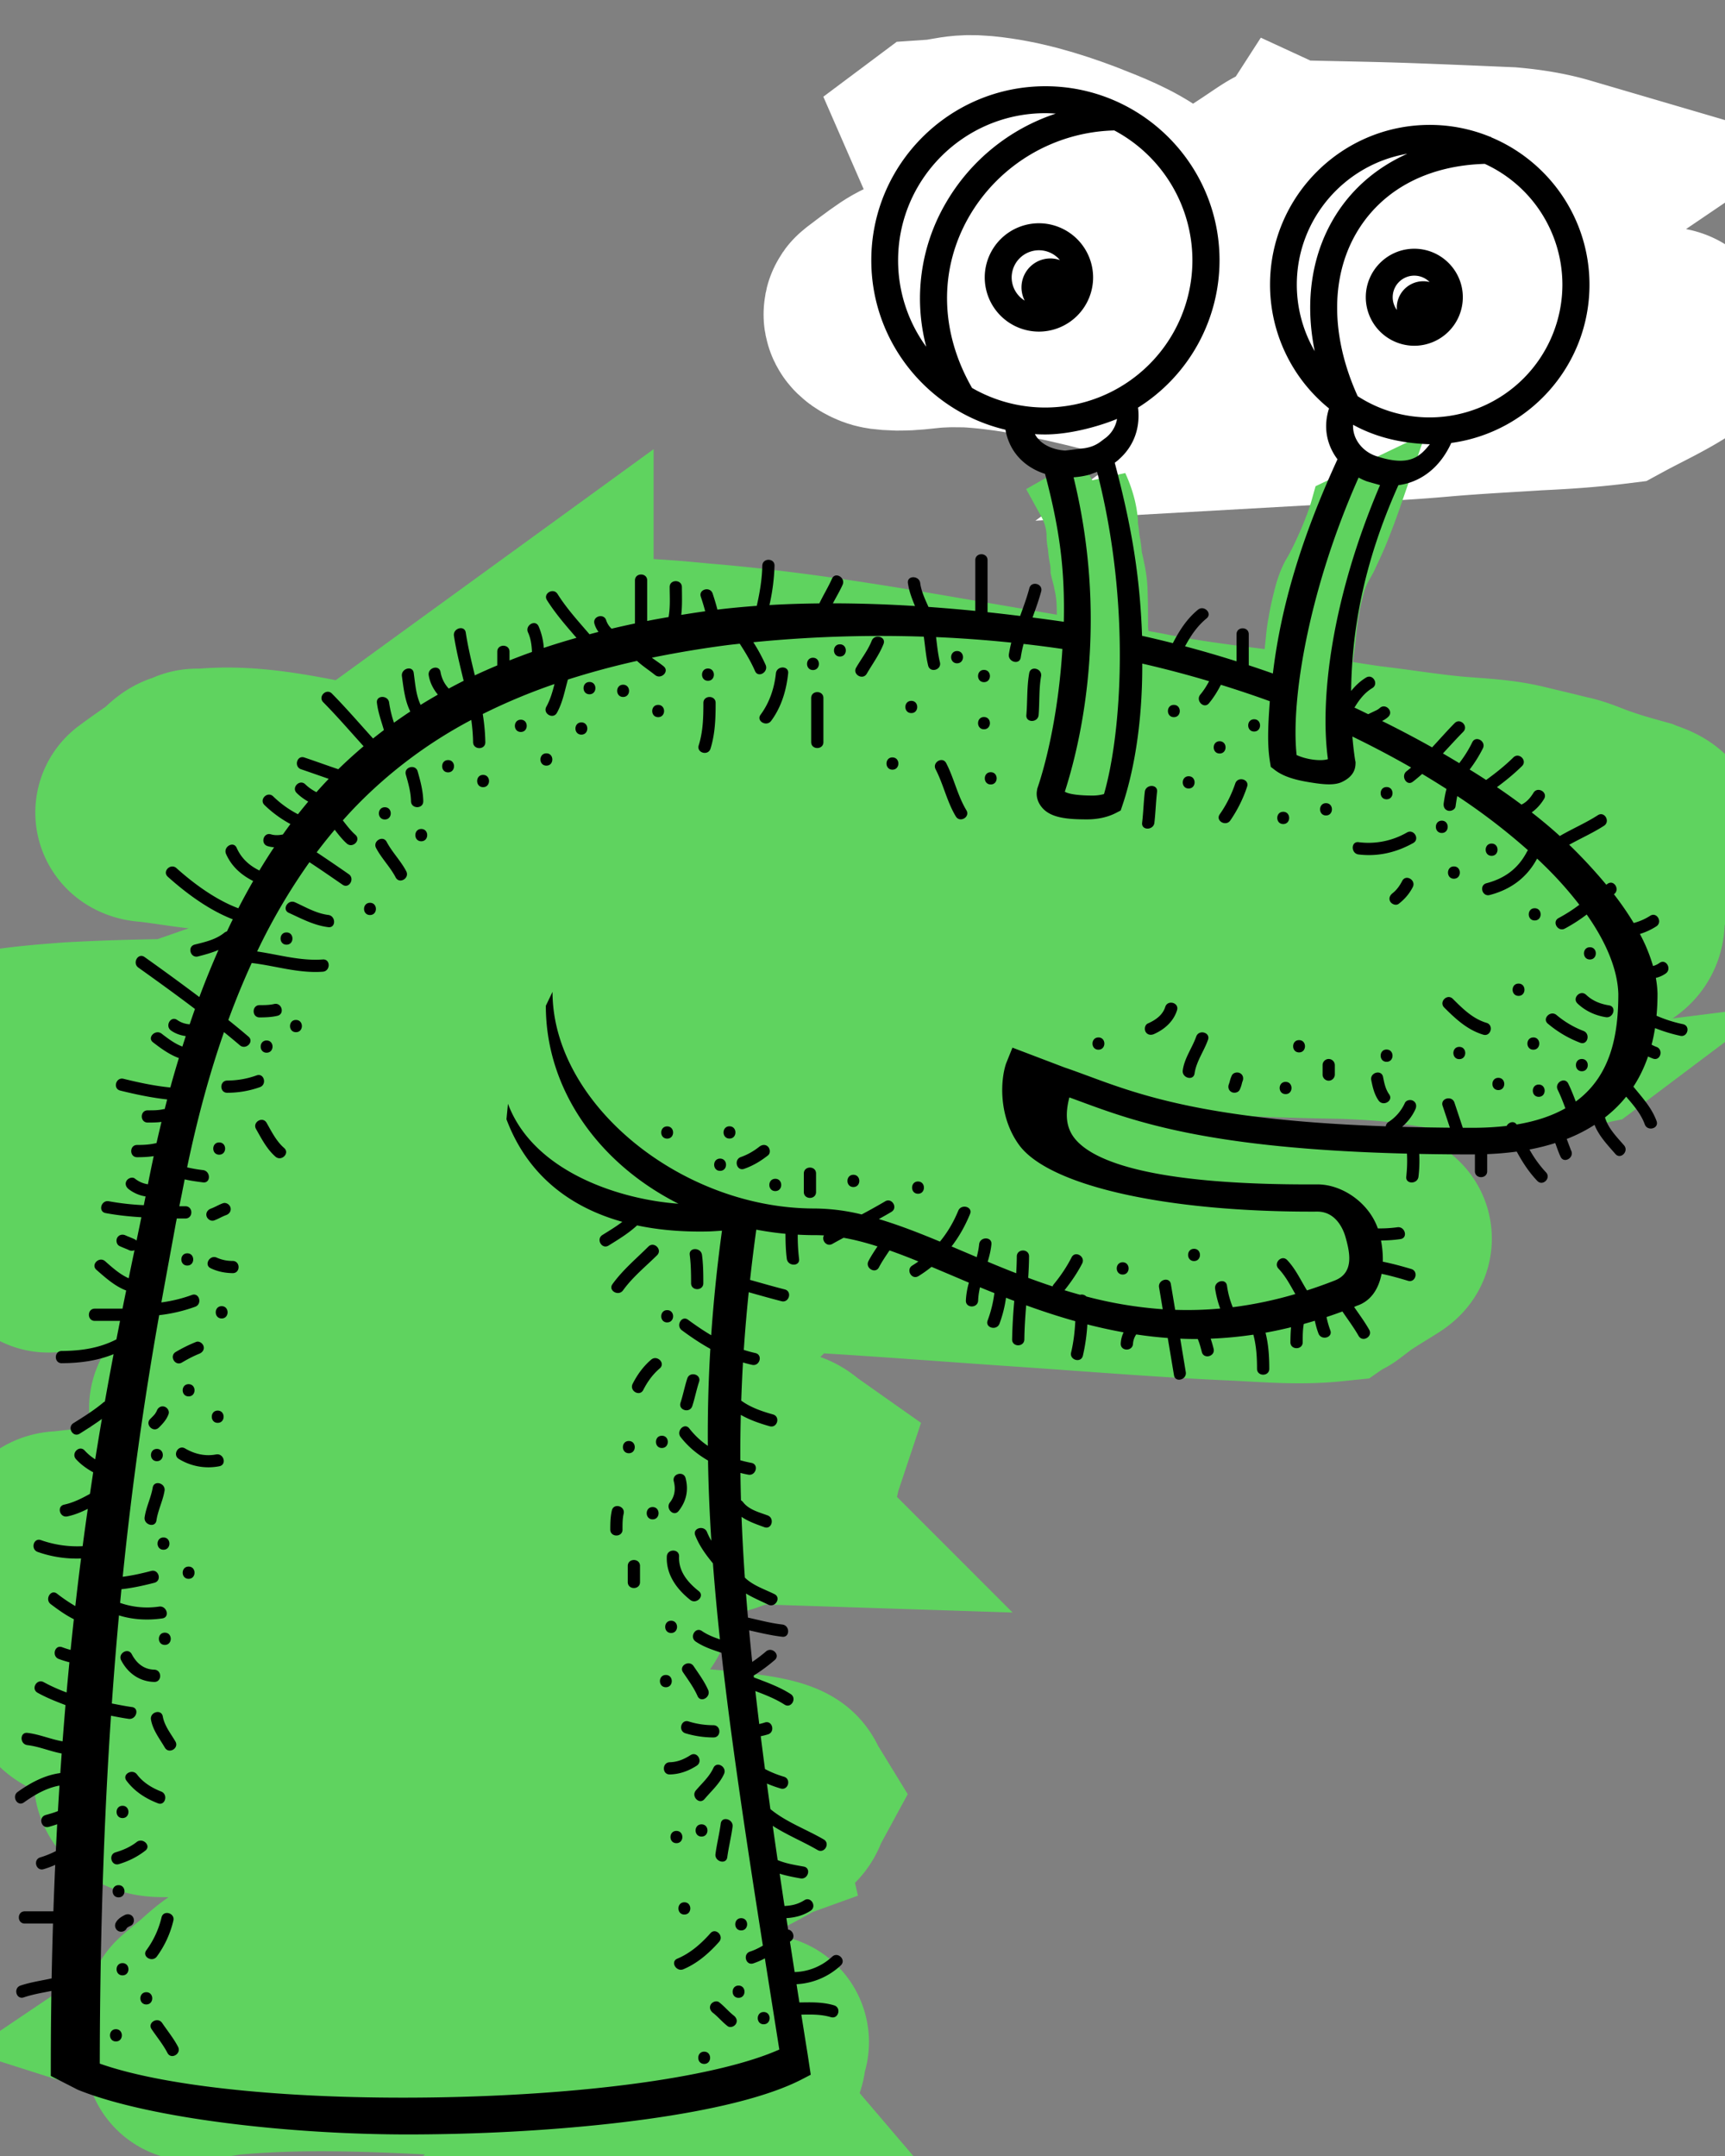 <svg xmlns="http://www.w3.org/2000/svg" xml:space="preserve" width="80" height="100"><rect width="100%" height="100%" fill="#808080" stroke="none"/><path style="opacity:1;fill:none;fill-opacity:1;stroke:#5fd35f;stroke-width:10;stroke-linecap:square;stroke-linejoin:miter;stroke-miterlimit:4;stroke-dasharray:none;stroke-dashoffset:0;stroke-opacity:1;paint-order:normal" d="M25.312 30.65c1.852.17 3.715.193 5.57.329.583.042 1.165.104 1.748.155 3.773.318 7.51.923 11.238 1.569 3.06.518 6.117 1.049 9.17 1.607 2.078.425 4.187.65 6.289.921 1.35.198 2.695.437 4.046.63 1.314.15 2.618.37 3.936.494 1.018.094 2.05.117 3.05.345.695.17 1.393.33 2.086.507.514.094.981.33 1.473.496.662.239 1.339.426 2.016.614.456.184.848.22.77.804-1.721 1.84-3.906 1.825-6.145 1.99-4.111.246-8.231.082-12.342-.088A255.686 255.686 0 0 1 43.2 39.945c-3.606-.383-7.18-.995-10.77-1.487-2.054-.335-4.13-.455-6.203-.596a52.358 52.358 0 0 0-5.349-.127c-1.648.078-3.287.263-4.932.385-1.133.08-2.268.114-3.403.135-.758.05-1.51-.043-2.264-.095-1.016-.031-2.017-.222-3.023-.35-.167-.066-.361-.012-.53-.067-.034-.01-.11-.046-.082-.067a38.259 38.259 0 0 1 2.406-1.64c.072-.045.17-.012.254-.018l.373-.023c1.936-.149 3.846.245 5.733.618 2.608.538 5.203 1.129 7.842 1.496 2.03.282 2.752.32 4.806.504 4.696.339 9.406.372 14.11.508 3.554.076 7.092.426 10.61.914 2.73.39 5.424.98 8.145 1.418 2.11.368 4.248.52 6.381.676 1.438.172 2.876.243 4.323.214.708-.025 1.416-.058 2.124-.074.352-.021.7.058 1.04.147.098.085.201.173.194.323-.01.22-.139.32-.327.423-.935.516-1.888 1-2.832 1.499-.258.047-.513.106-.772.143-1.478.206-2.983.246-4.47.321-.629.032-4.091.199-4.602.223-5.725.235-11.451.426-17.174.712-4.544.222-9.09.416-13.637.594-3.017.151-6.037.237-9.055.372-2.203.079-4.404.206-6.59.503-1.482.229-2.96.513-4.403.925-.802.229-1.572.496-2.363.76-2.16.76-4.314 1.534-6.5 2.212-1.989.592-4.007 1.057-6.038 1.474-1.152.23-2.308.443-3.449.723-.067.015-.411.106-.512.089-.251-.045-.298-.353-.243-.553.022-.077.071-.144.107-.216.362-.554.869-.956 1.416-1.311 1.1-.661 2.184-1.426 3.416-1.836.44-.147.898-.25 1.345-.37 1.626-.455 3.316-.6 4.993-.724 2.933-.167 5.873-.168 8.81-.183a91.446 91.446 0 0 1 8.966.423c2.574.205 5.137.505 7.693.872 2.197.346 4.4.653 6.592 1.032 1.783.303 3.543.701 5.274 1.222 1.312.402 2.578.933 3.87 1.393 1.217.425 2.437.841 3.687 1.157 1.378.367 2.772.668 4.16.998 1.308.29 2.608.613 3.912.919.976.24 1.955.474 2.952.613.684.084 1.375.098 2.064.1.547-.022 1.087.075 1.631.122 1.875.156 1.864-.4-1.2 1.723-1.398.143-2.821.025-4.223-.046-3.372-.144-6.736-.425-10.103-.653-3.86-.262-7.715-.579-11.579-.759-3.432-.142-6.868-.158-10.302-.17-3.155-.013-6.31.046-9.465-.065-2.649-.142-5.302-.194-7.953-.09-1.805.1-3.604.26-5.412.287-.037.004-.326.018-.404.073-.018.013-.038.075-.02.063 2.087-1.417 1.428-1.667 2.596-1.623.499.037.99-.078 1.48-.15.499-.074.88-.115 1.391-.176 3.207-.232 6.419-.004 9.615.261 3.806.324 7.596.801 11.37 1.39 1.902.384 3.87.55 5.728 1.138.08.066.184.11.238.198.096.156.086.45-.09.564-1.977 1.282-2.107 1.491-3.784 1.806a302.31 302.31 0 0 0-8.603 1.4c-3.837.692-7.697 1.278-11.477 2.246-.281.098-.57.177-.844.293-.16.067-.606.339-.454.255.75-.415 1.488-.855 2.251-1.248.056-.029.126-.013.188-.008.176.017.348.06.524.073.262.021.526.022.788.032 2.435.061 4.838.44 7.239.813 4.294.668 1.986.314 6.293.967 2.442.381 4.894.71 7.328 1.143.607.108 1.753.296 2.396.564.142.06.252.177.378.266-.046.138-.012.343-.14.416-1.01.58-2.067 1.094-3.167 1.48-.455.16-.96.095-1.44.139-.717.065-1.435.129-2.152.19-8.556.722 3.565-.325-6.288.53-6.655.543-13.305 1.126-19.945 1.824-.686.09-1.997.235-2.76.417-.152.036-.56.255-.436.162 2.395-1.776 1.685-1.558 3.696-1.626 4.373-.256 8.749-.455 13.126-.63 2.671-.1 5.343-.184 8.015-.27 1.471-.048 2.935-.116 4.407-.065.116.025.44-.001.348.075a15.262 15.262 0 0 1-2.51 1.73c-.246.132-.557.045-.834.074-.453.048-.906.1-1.358.159-1.932.252-2.144.308-4.2.65-3.722.712-7.405 1.631-11.025 2.748-1.532.473-2.646.872-4.134 1.388 1.456-.999-2.787 1.337-2.11.965.693-.38 1.412-.715 2.082-1.134.067-.042.017-.184.088-.22.17-.085.374-.068.56-.106.32-.064.637-.133.955-.199 4.196-.905 8.46-1.43 12.722-1.91 2.008-.21 4.017-.41 6.032-.543.254-.017 1.639-.109 2.044-.092.14.006.276.048.413.072.032.108.187.257.097.324-.859.631-1.8 1.146-2.75 1.628-.24.121-.526.113-.789.167-.385.08-.772.15-1.156.232-1.56.333-1.775.403-3.416.812-4.123 1.104-8.115 2.635-12.04 4.301-.356.17-1.39.736-1.069.507.5-.355 1.054-.633 1.61-.892.091-.042-.204.132-.19.232.01.073.14-.059.213-.06.24-.005.478.034.717.042.388.013.776.014 1.163.021.662.017 1.324.038 1.986.05 3.026.056 6.05.09 9.075.22 2.543.107 3.67.19 6.164.346 2.012.19 4.04.257 6.044.526.302.04 1.32.169 1.679.417.107.074.135.223.203.334-.082.151-.101.361-.246.453-.984.623-2.022 1.16-3.078 1.653-.392.183-.831.245-1.248.364-.587.169-1.175.33-1.762.499-2.61.746-2.04.586-4.816 1.428-4.985 1.595-9.9 3.401-14.794 5.26 1.578-.972-1.808.836-1.428.504a25.058 25.058 0 0 1 2.282-1.762c.137-.094.32-.092.48-.14 1.39-.415.373-.132 2.081-.578 4.022-.939 8.116-1.518 12.188-2.192 1.517-.291 3.055-.486 4.56-.843.191-.045.726-.282.567-.166-1.956 1.412-1.508 1.272-2.743 1.518-.31.015-.62.016-.93.043-1.018.092-2.07.267-3.072.45-2.244.41-4.461.926-6.678 1.46-1.982.52-3.98.99-5.926 1.637-.367.122-.733.25-1.089.403-.183.078-.694.392-.523.29.76-.455 1.526-.899 2.29-1.348.098-.06.183-.152.295-.179.282-.068.577-.06.865-.1.445-.061.89-.132 1.334-.202 1.888-.3 3.77-.636 5.658-.937 1.709-.263 3.415-.549 5.127-.788.26-.037 1.521-.207 1.9-.208.131 0 .259.041.389.062.018.125.157.304.053.376-.909.635-1.905 1.143-2.908 1.616-.33.156-.71.178-1.065.26-.508.118-1.016.23-1.525.34-1.66.36-2.356.495-4.06.841-3.119.583-6.21 1.345-9.353 1.8-.073.009-.273.072-.217.027a30.623 30.623 0 0 1 2.334-1.717c.095-.062.226-.02.34-.03.165-.016.33-.034.495-.049.61-.055.607-.05 1.24-.09 2.799-.13 5.598.026 8.391.198 3.607.265 7.212.584 10.808.976.692.082 1.384.16 2.072.274.164.028.342.04.48.14.515 1.153-1.638 1.654-2.723 1.759L34.593 95v0c.995-.223 1.413-.923-2.027 1.268-.03.02.065.036.092.061.032.03.056.068.085.102-.743-.23-1.525-.323-2.288-.457a145.114 145.114 0 0 0-10.675-1.05c-2.863-.14-5.731-.23-8.593-.012-.59.048-1.187.084-1.768.199-.118.023-.439.17-.349.09 1.897-1.675 1.225-1.671 2.243-1.629.976-.078 1.94-.236 2.904-.406 2.065-.364 4.119-.792 6.172-1.214 1.736-.37 2.46-.513 4.152-.92a52.027 52.027 0 0 0 1.593-.403c.38-.104 1.365-.66 1.13-.344-1.062 1.434-2.493.937-1.502 1.236-.659-.133-1.41.008-2.064.085-1.68.197-3.352.46-5.023.718-1.926.317-3.843.67-5.763 1.016-.048.009-2.08.39-2.38.378-.208-.009-.397-.127-.595-.19.774-.522 1.534-1.065 2.322-1.565.261-.165 1.406-.502 1.462-.519 1.922-.574 3.874-1.038 5.815-1.537 2.347-.567 2.321-.576 4.66-1.08 1.768-.38 3.548-.766 5.349-.967.336-.038.675-.05 1.013-.075.219.04.809-.045.657.117-.628.67-1.468 1.106-2.25 1.584-.142.086-.325.06-.488.089-.348.06-.697.118-1.046.174-1.116.182-2.234.353-3.35.538-4.12.66-8.264 1.256-12.305 2.315-.944.276-1.327.367-2.192.688-.177.066-.659.346-.521.218 1.877-1.749 1.55-1.466 3.263-2.005 4.864-1.746 9.723-3.513 14.635-5.12 4.13-1.295 1.173-.376 4.956-1.532.615-.188 1.232-.372 1.845-.568.44-.14 1.468-.879 1.314-.443-.204.578-2.397 1.335-1.144.883-.015-.066.007-.155-.045-.196-.335-.263-1.186-.406-1.491-.46-1.92-.345-3.873-.463-5.807-.68-2.6-.196-3.42-.28-6.093-.387-3.799-.152-7.6-.127-11.4-.016-.414.005-.828.025-1.242.013-.281-.008-.574.017-.84-.073-.387-.13-.664-.436-.223-.725 2.037-1.334 2.264-1.392 3.904-2.123 3.927-1.595 7.903-3.09 11.992-4.22.647-.17 1.292-.344 1.94-.508.935-.237 1.88-.431 2.814-.674.276-.072 1.026-.44.82-.244-1.464 1.392-2.66 1.089-1.72 1.294-.715-.166-1.491-.097-2.216-.07-1.962.074-3.919.245-5.872.44-4.35.49-8.697 1.074-12.955 2.117-.064.014-1.45.366-1.708.308-.154-.035-.479-.207-.359-.31 1.305-1.134 2.894-1.785 4.481-2.37 4.956-1.624 9.98-3.044 15.102-4.046.806-.148 1.611-.303 2.419-.444 1.127-.197 2.263-.347 3.39-.546.298-.053 1.075-.425.889-.186-1.407 1.808-1.228 1.808-2.142 1.42-.275-.028-.55-.071-.827-.085-.837-.04-2.582-.016-3.324-.007-2.643.034-5.286.102-7.927.21-4.486.207-8.97.463-13.444.867-.319.023-.637.056-.956.068-.196.008-.722.136-.589-.008.61-.657 1.386-1.14 2.124-1.65.1-.069.24-.047.36-.062.817-.105 1.765-.179 2.561-.25 6.589-.524 13.176-1.063 19.756-1.684 1.385-.144 4.985-.512 6.49-.685a115.62 115.62 0 0 0 2.266-.28c.511-.068 1.502-.745 1.53-.23.067 1.261-2.432 1.101-1.108 1.144-.08-.08-.138-.189-.239-.242-.6-.317-1.606-.52-2.202-.652-2.357-.518-4.745-.882-7.124-1.278-4.606-.7-9.23-1.458-13.902-1.482-.321-.012-1.11.001-1.46-.148-.156-.067-.52-.196-.399-.315 1.18-1.16 2.171-1.644 3.587-2.034 3.752-.848 7.561-1.4 11.338-2.123 2.944-.546 5.892-1.07 8.84-1.592.211-.052.426-.094.634-.158.164-.05.622-.28.48-.184-.649.438-1.345.801-2.008 1.216-.093.059.31-.12.295-.162-.02-.063-.1-.088-.149-.131-1.775-.635-3.669-.859-5.506-1.24a133.843 133.843 0 0 0-11.298-1.416c-3.252-.246-6.528-.44-9.78-.075-.996.145-1.995.377-3.005.355-1.264-.133.148-.482 1.842-1.746.018-.014.412.057.444.02 1.758.05 3.51-.115 5.263-.192 2.649-.1 5.299-.03 7.945.12 3.139.118 6.28.073 9.42.087 3.43.014 6.86.034 10.287.194 3.856.201 7.701.531 11.553.783 3.413.218 6.824.472 10.244.544 1.443.04 2.914.144 4.342-.105-.688.54-1.36 1.1-2.065 1.618-.034.025-.084-.007-.127-.01l-.201-.012c-.288-.018-.576-.035-.864-.06-.54-.05-1.08-.115-1.625-.1-.688-.019-1.377-.05-2.059-.15-.99-.163-1.964-.407-2.937-.651-1.295-.32-2.59-.64-3.89-.933-1.392-.328-2.79-.633-4.173-.996-1.254-.327-2.484-.738-3.704-1.175-1.281-.463-2.539-.993-3.842-1.396a43.477 43.477 0 0 0-5.206-1.229c-2.187-.372-4.381-.695-6.572-1.038-2.54-.37-5.088-.685-7.648-.889-2.967-.28-5.943-.442-8.925-.422-2.955.018-5.913.03-8.862.247-1.708.159-3.423.347-5.072.844-.449.124-.903.24-1.34.404-.907.341-2.522 1.357 1.281-.839-.541.323-1.057.672-1.44 1.184-.04.052-.078.106-.123.155a.493.493 0 0 1-.09.08c-.008.006-.044.004-.033.002.183-.023.365-.051.544-.1 1.112-.244 2.239-.425 3.356-.644a65.741 65.741 0 0 0 6.006-1.483c2.173-.678 4.316-1.446 6.467-2.191 2.23-.735 4.49-1.377 6.827-1.67 2.176-.285 4.367-.393 6.56-.453 2.993-.111 5.986-.192 8.978-.313 4.491-.128 8.983-.272 13.471-.477 5.743-.266 11.49-.445 17.23-.755 1.431-.087 3.251-.194 4.696-.295 1.537-.107 3.103-.183 4.619-.481.27-.053.532-.136.799-.204-.621.387-1.249.764-1.864 1.16-.08.053.17-.092.26-.124.06-.021.133.014.188-.017.016-.01-.072-.03-.054-.018a2.997 2.997 0 0 0-.966-.105c-.692.013-1.384.035-2.077.036-1.432 0-2.856-.104-4.279-.274-2.12-.177-4.243-.349-6.338-.733-2.701-.456-5.378-1.045-8.088-1.45-3.485-.49-6.987-.854-10.506-.956-4.69-.16-9.384-.225-14.066-.557-2.063-.182-2.802-.223-4.845-.495-2.677-.357-5.315-.927-7.97-1.414-1.939-.33-3.902-.667-5.874-.427-.127.017-.256.028-.382.051-.086.016-.32.118-.252.064 2.055-1.617 1.366-1.712 2.635-1.5.994.15 1.988.324 2.997.344.754.044 1.509.085 2.265.07a54.552 54.552 0 0 0 3.34-.11c1.64-.116 3.277-.301 4.921-.36a57.537 57.537 0 0 1 5.362.146c2.052.14 4.1.324 6.129.674 3.536.552 7.06 1.182 10.619 1.582 4.975.537 9.966.906 14.967 1.095 4.18.146 8.374.267 12.548-.1.935-.096 1.874-.182 2.798-.36.173-.033.657-.224.515-.12-1.517 1.123-2.813 1.42-1.775 1.163.391-.159-.405-.331-.5-.393-.677-.202-1.356-.398-2.026-.626-.484-.17-.96-.36-1.461-.478-.685-.186-1.376-.344-2.066-.507-.983-.204-1.99-.256-2.987-.35-1.319-.133-2.626-.35-3.943-.504-1.342-.197-2.678-.433-4.017-.648-2.077-.294-4.16-.56-6.214-.99a593.26 593.26 0 0 0-9.087-1.662c-3.724-.66-7.461-1.26-11.236-1.542a102.454 102.454 0 0 0-7.555-.288l2.236-1.625z"/><path style="opacity:1;fill:none;fill-opacity:1;stroke:#fff;stroke-width:10;stroke-linecap:square;stroke-linejoin:miter;stroke-miterlimit:4;stroke-dasharray:none;stroke-dashoffset:0;stroke-opacity:1;paint-order:normal" d="M70.062 10.1c-.748-.248-1.52-.35-2.302-.42-1.583-.083-3.165-.169-4.75-.223a109.902 109.902 0 0 0-4.13-.043c-.22.025-.444-.013-.664.009-.061.006-.233.072-.18.041l2.325-1.277c-.061-.06-.069-.033-.04-.078.652.301 1.354.46 2.023.725 1.552.735 2.95 1.755 4.386 2.69.642.438 1.335.798 1.987 1.221.188.122.515.332.644.546.05.083.056.185.084.278-.033.1-.012.242-.1.3-.87.577-1.78 1.093-2.71 1.563-.133.067-1.267.172-1.326.177-.616.051-1.178.07-1.795.097-1.348.09-2.702.118-4.047.255-.022.027-.096.102-.066.082.793-.527 1.549-1.112 2.363-1.608.068-.042.16.016.24.023.12.01.242.022.364.03.394.028.655.035 1.06.05 2.101.035 4.2.124 6.297.266 2.12.152 4.246.272 6.354.555.185.027.802.118 1.023.159.088.016.186.011.263.057.093.057.24.354.09.449-.848.542-1.769.962-2.654 1.443-1.171.145-2.349.226-3.528.279-1.493.096-2.987.17-4.477.301-.745.066-1.49.121-2.235.163l2.215-1.626v0c.727-.029 1.453-.07 2.178-.132 1.485-.115 2.974-.166 4.46-.279 1.191-.07 2.395-.138 3.564-.388-.7.425-1.435.798-2.102 1.275-.058.042.131.06.199.086.006.002.025-.002.019-.004-.387-.13-.798-.162-1.194-.247-2.07-.32-4.16-.473-6.248-.605a98.649 98.649 0 0 0-6.403-.178c-.497-.01-1.001-.008-1.496-.065-.098-.011-.366.02-.294-.048 1.857-1.752 1.248-1.823 2.226-1.671 1.316-.025 2.63-.104 3.943-.175.854-.048 1.724-.074 2.564-.251.196-.041.738-.286.579-.164-.843.65-2.75 1.642-1.768 1.128.003-.052.031-.11.01-.157-.087-.186-.42-.42-.551-.513-.626-.448-1.304-.82-1.936-1.258-1.43-.932-2.834-1.943-4.418-2.598-.724-.248-1.51-.377-2.167-.78-.047-.063-.107-.118-.142-.188-.027-.055-.09-.147-.04-.18 2.236-1.421 1.767-1.414 3.32-1.374 1.355.03 2.71.053 4.065.1 1.605.057 3.21.126 4.814.195.815.073 1.618.195 2.405.426l-2.3 1.561z"/><path style="opacity:1;fill:none;fill-opacity:1;stroke:#fff;stroke-width:10;stroke-linecap:square;stroke-linejoin:miter;stroke-miterlimit:4;stroke-dasharray:none;stroke-dashoffset:0;stroke-opacity:1;paint-order:normal" d="M43.403 6.825c.434-.03.855-.151 1.29-.184.388-.03.524-.006.926.02 1.486.151 2.923.579 4.316 1.103 1.069.42 2.15.824 3.076 1.516.253.225.45.477.5.816.058.555-.343.845-.766 1.115-.924.51-1.831 1.053-2.772 1.534-.181.092-.388.125-.585.18-.757.21-.773.192-1.586.342l-1.973.367c-1.603.33-3.237.517-4.816.955-.089.047-.354.19-.267.14l2.268-1.287c-.007-.035-.05-.083-.022-.104.007-.005.818.032.857.032.135-.005.27-.004.405-.014.889-.069-.083-.032.872-.1.626-.044 1.253-.017 1.879.009 1.8.162 3.576.503 5.335.904 1.485.326 2.933.778 4.382 1.234.626.189 1.266.327 1.902.481.409.1.673.112 1.02.34l-2.326 1.497v0c-.277-.164-.603-.226-.911-.309-.629-.17-1.264-.315-1.885-.511-1.44-.453-2.882-.894-4.355-1.227-1.749-.41-3.52-.758-5.317-.852-.676-.005-.747-.016-1.385.017-.473.025-.94.102-1.413.125-.138.007-.277.005-.416.007-.222-.01-.526-.01-.745-.071-.19-.053-.602-.27-.445-.39 1.635-1.243 1.635-1.22 2.724-1.57 1.567-.352 3.163-.55 4.735-.875.955-.182 1.924-.34 2.868-.575.247-.062.492-.134.734-.213.2-.066.763-.34.59-.22-.604.422-1.267.755-1.9 1.133.338-.178.84-.351.839-.807.004-.269-.157-.46-.348-.64-.868-.701-1.922-1.089-2.949-1.5-1.39-.51-2.83-.918-4.318-.998-.759-.004-1.496.108-2.242.244l2.224-1.664z"/><path style="opacity:1;fill:none;fill-opacity:1;stroke:#5fd35f;stroke-width:3;stroke-linecap:square;stroke-linejoin:miter;stroke-miterlimit:4;stroke-dasharray:none;stroke-dashoffset:0;stroke-opacity:1;paint-order:normal" d="M54.429 48.955c.672-.076 1.338-.18 2.014-.228a36.329 36.329 0 0 1 3.785-.014c1.418.07 2.837.102 4.257.115.954.045 1.909.077 2.855.216.557.056 1.106.157 1.659.238.559.044 1.108.152 1.665.219.488.04.98.089 1.468.032.564-.04 1.112-.186 1.671-.261.499-.053.995-.07 1.49-.151.416-.026.809-.122 1.21-.226.21-.04.104-.023.317-.05l-2.22 1.67v0c-.202.041-.101.019-.302.068-.4.1-.809.132-1.215.194-.493.065-.991.07-1.483.146-.56.093-1.118.214-1.686.247a9.307 9.307 0 0 1-1.502-.078c-.555-.08-1.108-.167-1.665-.225-.55-.087-1.1-.165-1.65-.243-.92-.14-1.85-.184-2.778-.227-1.42-.026-2.84-.059-4.258-.123-1.267-.044-2.536-.042-3.8.068-.689.07-1.372.178-2.055.285l2.223-1.672zM50.824 22.57c.147.318.263.648.347.987.051.215.088.433.103.654-.005.17.028.336.05.503.014.187.037.369.077.55.03.164.049.33.056.496.032.204.092.402.127.606.064.29.11.583.13.88.014.31.02.62.025.931l.003.588c.004.157-.005.314.005.47.036.267.063.531.048.8-.017.206-.034.412-.045.619-.006.139-.004.278-.016.416-.04.198-.063.398-.076.6a20.59 20.59 0 0 0-.015.588c-.001.27-.002.54 0 .81.003.23.001.461.001.692 0 .262.006.523-.023.784l-.038.3-1.243.613v0c.013-.1.03-.201.044-.302a4.56 4.56 0 0 0 .03-.768v-.693c.003-.27.001-.54 0-.81-.002-.198-.007-.396.007-.594.012-.203.026-.407.067-.607.029-.133.007-.27.021-.405.012-.21.034-.418.055-.626.02-.261.005-.518-.043-.776-.022-.159-.02-.32-.016-.48l.005-.592c.002-.309.004-.618-.014-.927a5.233 5.233 0 0 0-.128-.866c-.035-.21-.1-.408-.147-.615a3.105 3.105 0 0 0-.043-.475 3.204 3.204 0 0 1-.078-.562c-.022-.17-.068-.339-.062-.512a3.411 3.411 0 0 0-.421-1.589l1.207-.687zM63.523 23.012a33.564 33.564 0 0 1-.597 1.593c-.151.375-.324.741-.496 1.107-.065.164-.162.311-.245.467a4.085 4.085 0 0 0-.366.866c-.117.42-.216.846-.286 1.277-.08.382-.106.771-.15 1.158-.035.385-.097.767-.143 1.15-.054.324-.089.649-.145.971a5.124 5.124 0 0 0-.08.733c-.02.199.015.393.052.588.056.239.095.481.16.718.071.266.12.537.178.806.038.116.028.249.071.363l-1.218.681v0c-.052-.123-.034-.264-.07-.393-.051-.267-.103-.534-.172-.797-.07-.239-.11-.483-.165-.725a1.899 1.899 0 0 1-.071-.619c.01-.252.033-.504.078-.753.063-.32.098-.643.154-.965.045-.384.119-.765.148-1.152.045-.388.067-.78.148-1.163.066-.437.173-.866.281-1.294.08-.306.183-.6.328-.882.088-.156.183-.306.26-.468.193-.36.358-.737.526-1.109.212-.511.421-1.025.57-1.559l1.25-.599z"/><path d="M31.493 72.194c.018-.366-.552-.365-.568 0-.039.834.457 1.512 1.083 2.011.282.226.687-.172.402-.402-.512-.407-.948-.918-.917-1.609zM28.87 70.945c0-.247-.003-.495.053-.737.082-.356-.465-.507-.547-.15-.068.292-.073.59-.073.887 0 .367.568.367.568 0zM29.114 72.632v.75c0 .366.568.366.568 0v-.75c0-.367-.568-.367-.568 0zM31.677 77.565c.241.357.497.704.674 1.103.148.334.637.044.49-.287-.177-.399-.432-.744-.675-1.104-.201-.301-.694-.019-.49.288zM31.785 80.393a4.5 4.5 0 0 0 1.301.194c.368.004.367-.564 0-.568a3.86 3.86 0 0 1-1.15-.174c-.35-.112-.498.436-.15.548zM33.086 81.998c-.187.411-.526.708-.814 1.046-.234.278.164.682.402.4.317-.374.696-.707.903-1.16.152-.33-.338-.619-.49-.286zM32.023 81.407c-.295.19-.604.321-.96.329-.365.008-.366.575 0 .567.453-.009.868-.162 1.247-.405.308-.2.023-.691-.287-.49zM33.426 84.58c-.063.474-.181.937-.244 1.41-.05.357.499.512.547.15.064-.473.182-.936.245-1.41.048-.357-.499-.511-.548-.15zM7.153 77.443c-.487-.013-.824-.3-1.042-.718-.17-.325-.66-.036-.49.287.312.598.85.982 1.532 1 .367.009.366-.56 0-.569zM7.323 83.642c.342.131.488-.418.15-.548-.426-.165-.84-.419-1.118-.789-.216-.29-.71-.008-.49.286.375.501.88.825 1.458 1.05zM8.134 80.772c-.218-.372-.507-.724-.584-1.16-.065-.359-.612-.206-.548.152.086.485.4.88.642 1.293.184.318.675.032.49-.285zM30.267 69.901c-.366 0-.366.57 0 .57.367 0 .366-.57 0-.57zM31.124 75.742c.367 0 .367-.568 0-.568-.365.001-.365.568 0 .568zM30.88 77.689c-.366 0-.366.568 0 .568s.366-.568 0-.568zM32.535 84.617c-.367 0-.367.567 0 .567.366 0 .366-.567 0-.567zM34.374 89.537c.367 0 .367-.568 0-.568-.366 0-.366.568 0 .568zM31.739 88.8c.366 0 .366-.567 0-.567-.367 0-.367.568 0 .568zM31.37 84.922c-.367 0-.367.568 0 .568s.367-.568 0-.568zM34.252 92.664c.367 0 .367-.568 0-.568-.366 0-.366.568 0 .568zM5.512 86.462c.45-.135.857-.337 1.228-.626.29-.223-.116-.622-.4-.4-.29.227-.628.375-.98.479-.35.103-.2.651.152.547zM5.784 88.824c-.163.082-.32.181-.41.346a.29.29 0 0 0 .102.39c.13.076.316.033.39-.102a.176.176 0 0 1 .015-.028l.002-.002a.16.16 0 0 1 .025-.023c.05-.035.107-.062.162-.09.139-.068.176-.26.102-.39-.082-.139-.25-.17-.388-.101zM5.498 88.004c.366 0 .366-.566 0-.566s-.366.566 0 .566zM6.785 92.403c-.366 0-.366.568 0 .568.367 0 .367-.568 0-.568zM5.682 91.054c-.367 0-.367.568 0 .568.366-.001.366-.568 0-.568zM33.349 90.067c.242-.273-.159-.675-.401-.4-.437.49-.926.923-1.537 1.181-.337.142-.047.63.286.488.65-.274 1.188-.746 1.652-1.269zM34.028 93.485c-.242-.188-.433-.428-.675-.614-.123-.096-.318-.02-.388.1-.086.148-.02.295.101.39.24.187.433.427.675.613.123.096.318.02.388-.102.086-.146.02-.293-.101-.387zM35.417 93.89c.367 0 .367-.568 0-.568-.366 0-.366.569 0 .569zM32.658 95.161c-.367 0-.367.568 0 .568.366 0 .366-.568 0-.568zM5.376 94.119c-.366 0-.366.568 0 .568.367 0 .365-.568 0-.568zM7.52 93.83c-.203-.3-.694-.019-.49.287.248.366.532.71.737 1.104.168.325.659.037.49-.286-.205-.394-.488-.737-.736-1.105zM7.492 88.931a4.201 4.201 0 0 1-.706 1.527c-.216.298.276.58.49.287.364-.5.622-1.06.764-1.662.083-.357-.464-.507-.548-.152zM5.682 84.326c.366 0 .366-.57 0-.57-.367.002-.367.57 0 .57zM7.582 71.312c-.367 0-.367.568 0 .568.366 0 .366-.568 0-.568zM7.644 76.295c.366 0 .366-.568 0-.568-.367 0-.367.568 0 .568zM8.747 72.662c-.366 0-.366.567 0 .567s.366-.567 0-.567z"/><path d="M78.057 47.505a6.256 6.256 0 0 1-1.233-.393c.03-.326.046-.664.046-1.015v-.016a4.82 4.82 0 0 0-.077-.724c.16-.038.315-.103.458-.204.296-.21.015-.702-.288-.49a.914.914 0 0 1-.3.143 7.738 7.738 0 0 0-.609-1.486c.267-.083.52-.199.76-.353.306-.198.023-.69-.286-.49a2.656 2.656 0 0 1-.762.334c-.263-.439-.57-.885-.917-1.334.293-.207.01-.692-.292-.486-.021.014-.04.03-.063.044a23.704 23.704 0 0 0-1.653-1.79l-.068-.063c.537-.299 1.099-.548 1.616-.881.305-.198.022-.691-.286-.49-.565.364-1.185.627-1.764.965-.405-.37-.843-.735-1.304-1.095.23-.162.417-.372.572-.622.193-.314-.3-.6-.49-.287-.134.22-.316.437-.557.546a29.468 29.468 0 0 0-1.136-.808c.406-.3.798-.62 1.161-.977.261-.258-.14-.658-.4-.402-.394.387-.82.727-1.263 1.046a34.67 34.67 0 0 0-.765-.485c.237-.309.438-.633.614-.98.163-.326-.324-.615-.49-.288a5.42 5.42 0 0 1-.57.924.315.315 0 0 0-.031.05c-.253-.151-.505-.302-.762-.451.31-.334.62-.677.943-1.006.258-.26-.143-.662-.4-.4-.358.363-.695.748-1.044 1.124a50.825 50.825 0 0 0-2.32-1.223c.103-.053.202-.115.288-.196.265-.253-.136-.653-.4-.402a.778.778 0 0 1-.192.119c-.104.05-.208.098-.313.15-.01.002-.016.01-.024.015-.212-.103-.425-.209-.64-.308.215-.356.464-.687.826-.904.314-.187.028-.677-.286-.49-.274.165-.499.38-.695.623.032-2.744.545-5.874 2.192-9.546.257-.034.509-.1.75-.204.52-.219 1.22-.7 1.702-1.754 3.615-.49 6.41-3.593 6.41-7.339 0-3.078-1.889-5.725-4.567-6.84v-.02h-.038a7.367 7.367 0 0 0-2.803-.553c-4.085 0-7.407 3.323-7.407 7.408a7.394 7.394 0 0 0 2.736 5.744c-.292.902-.08 1.73.392 2.358-1.668 3.627-2.622 6.817-2.996 9.936-.368-.131-.742-.258-1.118-.382v-1.44c0-.366-.567-.366-.567 0v1.257a52.99 52.99 0 0 0-2.388-.696c.261-.487.555-.93.999-1.296.283-.234-.121-.632-.4-.402-.525.43-.86.968-1.165 1.551-.477-.12-.953-.235-1.428-.34-.099-2.767-.478-5.06-1.267-8.027.817-.61 1.201-1.513 1.082-2.549l-.02.003a8.076 8.076 0 0 0 3.798-6.844C56.558 7.622 52.935 4 48.482 4c-4.452 0-8.074 3.622-8.074 8.074 0 3.814 2.66 7.017 6.222 7.858.155.876.688 1.557 1.528 1.931.1.044.202.082.307.115.702 2.652.92 4.491.871 6.861-.477-.069-.961-.134-1.45-.198.144-.4.29-.8.401-1.21.095-.355-.453-.505-.549-.151-.115.438-.274.863-.427 1.29a92.574 92.574 0 0 0-1.512-.175v-2.414c0-.366-.568-.366-.568 0v2.354a85.67 85.67 0 0 0-2.172-.185c-.158-.358-.33-.71-.383-1.107-.048-.358-.617-.362-.57 0 .054.386.188.725.328 1.066a62.499 62.499 0 0 0-3.807-.125c.15-.287.318-.565.45-.86.147-.331-.342-.62-.49-.287-.176.395-.403.762-.588 1.15-.776.008-1.55.032-2.314.077a9.52 9.52 0 0 0 .235-1.825c.007-.366-.56-.365-.567 0-.012.635-.119 1.25-.256 1.861-.615.046-1.224.102-1.826.175-.063-.252-.14-.498-.221-.746-.115-.345-.665-.198-.548.15.074.223.144.447.202.673-.374.052-.744.11-1.11.168.05-.425.033-.857.03-1.29-.003-.366-.57-.366-.568 0 .003.465.033.931-.05 1.39-.335.057-.666.117-.991.181v-1.88c0-.366-.568-.366-.568 0v1.997c-.367.076-.728.158-1.084.242a.912.912 0 0 1-.247-.38c-.099-.353-.646-.203-.548.15.04.14.106.264.187.379-.14.035-.277.073-.416.11-.519-.604-1.056-1.191-1.482-1.868-.195-.308-.687-.023-.49.286.397.629.884 1.187 1.369 1.747a34.85 34.85 0 0 0-1.517.466 3.011 3.011 0 0 0-.241-1.002c-.152-.332-.643-.044-.49.287.129.28.17.591.183.904-.355.126-.7.258-1.041.392v-.406c0-.366-.568-.366-.568 0v.638c-.353.149-.701.302-1.041.462-.158-.656-.318-1.312-.42-1.983-.055-.361-.602-.207-.548.15.109.706.283 1.394.45 2.085-.234.118-.463.238-.691.361a1.477 1.477 0 0 1-.381-.766c-.06-.36-.607-.207-.548.15.055.34.211.639.423.897-.27.155-.537.312-.799.475-.211-.446-.246-.94-.32-1.483-.048-.361-.595-.207-.548.15.082.608.144 1.149.389 1.64-.257.168-.508.343-.757.52a5.184 5.184 0 0 1-.223-.925c-.04-.359-.61-.363-.568 0 .05.434.203.847.324 1.267-.169.127-.337.257-.503.39-.633-.698-1.246-1.413-1.908-2.084-.257-.26-.66.14-.402.402.649.656 1.251 1.357 1.871 2.042-.404.342-.795.697-1.174 1.066-.526-.178-1.047-.368-1.573-.545-.348-.117-.496.432-.15.547.428.145.853.296 1.28.444-.193.2-.383.406-.57.618-.19-.1-.36-.212-.514-.363-.26-.257-.662.145-.4.402.16.158.34.288.534.398-.161.193-.32.387-.477.586a4.79 4.79 0 0 1-1.151-.83c-.263-.253-.665.147-.401.403.36.35.765.646 1.203.882-.118.159-.234.32-.35.483-.181.039-.376.048-.554-.006-.352-.106-.502.443-.152.547.096.03.197.046.298.054-.233.348-.46.707-.682 1.077-.459-.227-.83-.548-1.054-1.053-.149-.333-.638-.044-.491.287.261.589.715.98 1.258 1.254-.236.41-.465.83-.689 1.264-1.05-.392-2.082-1.155-2.87-1.863-.272-.244-.674.156-.4.401.835.75 1.905 1.548 3.013 1.973-.092.185-.181.374-.271.563a.298.298 0 0 0-.12.059c-.394.32-.893.431-1.374.551-.355.09-.205.637.15.55.33-.084.65-.172.952-.302a40.07 40.07 0 0 0-.888 2.185 115.518 115.518 0 0 0-2.541-1.856c-.3-.213-.582.279-.287.49.882.63 1.763 1.265 2.625 1.92-.084.233-.165.471-.245.71a1.125 1.125 0 0 1-.579-.2c-.3-.212-.582.28-.285.49.205.145.438.223.682.258l-.157.485c-.35-.131-.67-.372-.961-.598-.286-.221-.691.178-.401.401.38.294.771.575 1.199.73-.136.45-.27.902-.395 1.365-.733-.072-1.457-.227-2.172-.403-.355-.088-.507.46-.15.547.715.176 1.44.33 2.174.41l-.113.446a.294.294 0 0 0-.067.008c-.237.055-.48.052-.722.052-.367 0-.367.567 0 .567.214 0 .427-.002.639-.03-.079.323-.155.649-.23.979-.293.074-.59.09-.9.09-.365 0-.365.568 0 .568.26 0 .517-.011.769-.05-.092.43-.182.866-.268 1.306a1.25 1.25 0 0 1-.603-.264c-.122-.095-.317-.02-.388.102-.087.147-.021.294.102.39.233.178.498.292.78.335l-.082.406a12.285 12.285 0 0 1-1.622-.182c-.357-.067-.51.48-.15.548.549.103 1.104.16 1.66.194l-.225 1.086a.248.248 0 0 0-.073-.058c-.079-.039-.161-.072-.242-.105-.036-.016-.072-.028-.107-.043-.006-.004-.01-.004-.014-.006l-.067-.03c-.138-.068-.306-.04-.389.101-.073.125-.037.321.102.39.079.038.16.07.242.104l.108.043a.07.07 0 0 0 .01.005c.023.01.047.02.069.032a.318.318 0 0 0 .267.01c-.088.417-.178.849-.27 1.3-.41-.18-.756-.494-1.094-.791-.274-.24-.677.162-.402.4.417.366.856.76 1.38.96-.057.273-.114.556-.171.841H4.397c-.365 0-.365.568 0 .568h1.17l-.168.857c-.787.404-1.61.53-2.535.538-.366 0-.367.57 0 .568.857-.006 1.652-.114 2.404-.42a167.89 167.89 0 0 0-.404 2.197.292.292 0 0 0-.077.049c-.43.36-.905.656-1.38.953-.309.194-.024.685.287.49.35-.219.698-.442 1.031-.684-.104.604-.206 1.23-.309 1.873a2.394 2.394 0 0 1-.49-.409c-.246-.272-.646.13-.401.402.23.253.505.446.797.609l-.15.999c-.38.212-.766.407-1.195.5-.358.076-.208.623.15.546.333-.07.643-.2.944-.35-.081.564-.161 1.14-.239 1.732a5.049 5.049 0 0 1-1.933-.282c-.345-.124-.493.426-.15.549a5.418 5.418 0 0 0 2.01.303c-.093.716-.181 1.453-.266 2.208a7.742 7.742 0 0 1-.852-.579c-.293-.22-.576.274-.287.49.345.258.691.51 1.07.697-.051.466-.1.942-.15 1.424a4.293 4.293 0 0 1-.395-.126c-.344-.126-.492.423-.15.548.161.06.325.11.489.152-.044.458-.088.927-.13 1.4a7.987 7.987 0 0 1-1.06-.477c-.32-.178-.606.311-.286.49.414.231.854.405 1.295.573-.046.55-.091 1.112-.135 1.681-.547-.093-1.075-.328-1.63-.392-.364-.04-.36.526 0 .568.547.064 1.053.29 1.588.387-.02.3-.043.604-.063.909-.723.095-1.374.443-1.976.873-.295.21-.013.704.286.49.51-.363 1.048-.675 1.651-.782-.025.391-.048.784-.072 1.182-.185.074-.38.13-.572.184-.351.101-.202.648.152.547.131-.037.26-.077.386-.12-.022.41-.043.825-.063 1.246-.23.115-.467.215-.72.29-.35.103-.201.65.152.548.186-.055.365-.122.54-.2-.032.705-.06 1.423-.085 2.154H1.148c-.366 0-.366.568 0 .568h1.31c-.026.832-.047 1.68-.064 2.544-.482.105-.973.174-1.444.332-.345.117-.197.665.152.548.417-.142.852-.212 1.282-.299a226.984 226.984 0 0 0-.028 3.52v.422l1.258.644C6.961 98.277 13.49 99 18.892 99c.672 0 1.332-.008 1.97-.022 5.771-.124 13.095-.857 16.338-2.54l.4-.208-.14-.922c-.102-.633-.2-1.254-.297-1.864.462-.01.922-.018 1.37.116.351.106.5-.44.152-.547-.528-.16-1.068-.143-1.611-.134-.046-.286-.09-.567-.133-.847a3.254 3.254 0 0 0 2.053-.874c.266-.253-.136-.653-.401-.402a2.673 2.673 0 0 1-1.74.713l-.218-1.408.033-.024c.245-.165.105-.519-.118-.538l-.08-.532c.398-.024.773-.118 1.119-.34.307-.195.023-.686-.287-.49-.29.184-.587.253-.92.266l-.224-1.497c.312.097.64.16.966.218.357.064.511-.484.15-.548-.406-.073-.83-.14-1.209-.301-.078-.538-.155-1.069-.228-1.588.658.425 1.396.724 2.077 1.12.318.186.604-.305.287-.49-.818-.476-1.74-.802-2.473-1.407-.055-.401-.11-.795-.161-1.185.207.09.42.165.637.23.353.103.502-.444.152-.547-.308-.09-.6-.208-.879-.357-.069-.517-.134-1.024-.196-1.522a3.45 3.45 0 0 0 .339-.086c.345-.114.198-.662-.15-.55a2.411 2.411 0 0 1-.259.071c-.063-.519-.123-1.028-.18-1.529.466.177.928.357 1.352.628.309.2.593-.293.285-.49-.53-.34-1.121-.546-1.706-.771-.003-.029-.005-.057-.009-.085.343-.213.667-.457.976-.72.279-.238-.124-.637-.402-.401a7.307 7.307 0 0 1-.641.488c-.051-.495-.101-.984-.144-1.465.51.115 1.016.237 1.538.298.363.04.36-.528 0-.569-.538-.06-1.063-.205-1.591-.32a85.798 85.798 0 0 1-.092-1.117c.322.196.68.344 1.032.517.327.16.615-.33.286-.49-.465-.229-1-.4-1.371-.766a92.043 92.043 0 0 1-.154-2.818c.313.216.678.341 1.057.48.346.128.492-.421.152-.546-.4-.148-.87-.263-1.142-.62a.311.311 0 0 0-.093-.08c-.012-.427-.02-.85-.025-1.27.12.03.239.058.36.08.357.07.51-.478.15-.546a5.914 5.914 0 0 1-.516-.122c-.003-.707.006-1.407.023-2.105.416.237.873.396 1.341.528.354.097.504-.45.152-.548-.523-.146-1.036-.324-1.473-.64.021-.59.046-1.177.081-1.77.14.041.28.078.423.11.357.079.508-.468.152-.547a5.819 5.819 0 0 1-.537-.147c.058-.884.136-1.773.228-2.674.506.141 1.012.286 1.52.416.356.09.506-.459.15-.547-.538-.137-1.073-.292-1.608-.442.084-.765.18-1.54.289-2.33.443.084.895.149 1.354.192.002.387.011.774.062 1.161.047.357.616.363.568 0a9.044 9.044 0 0 1-.062-1.121c.262.015.525.023.79.023h.035c.13 0 .261.004.393.012-.13.214.115.548.389.394.172-.097.345-.191.52-.284.51.09 1.037.228 1.573.4-.148.222-.298.444-.42.682-.167.325.323.612.488.286.143-.274.32-.527.488-.782.437.153.883.325 1.34.512a4.7 4.7 0 0 1-.284.19c-.31.192-.026.683.287.49.216-.133.417-.277.607-.43l.998.422.734.312a3.64 3.64 0 0 0-.14.829c-.013.365.555.364.569 0 .008-.21.04-.413.086-.615.219.091.441.18.667.27a5.66 5.66 0 0 1-.312 1.268c-.131.343.418.489.549.152a5.77 5.77 0 0 0 .303-1.205c.127.05.254.1.383.148a25.262 25.262 0 0 0-.1 1.783c-.006.367.563.366.567 0 .006-.529.042-1.054.085-1.579.732.265 1.493.516 2.278.736-.025.486-.08.966-.194 1.45-.085.355.462.506.546.15a8.67 8.67 0 0 0 .207-1.45c.548.14 1.108.264 1.68.367a1.36 1.36 0 0 0-.132.524c-.01.365.558.365.569 0a.861.861 0 0 1 .15-.427c.482.072.968.129 1.461.164.098.577.193 1.154.29 1.73.061.36.607.208.546-.152l-.256-1.546c.232.01.465.016.701.016l.111-.001c.082.193.136.398.188.602.088.354.636.206.547-.15a5.474 5.474 0 0 0-.136-.466 18.353 18.353 0 0 0 1.98-.186c.138.519.17 1.041.17 1.582 0 .365.568.365.568 0 0-.568-.035-1.128-.175-1.674.391-.07.786-.155 1.185-.252-.023.23-.027.462-.03.696 0 .366.57.366.57 0 0-.284 0-.569.05-.849.169-.046.34-.096.512-.148.043.201.096.398.17.592.131.338.68.192.548-.15a4.168 4.168 0 0 1-.175-.615c.244-.08.488-.166.737-.258.254.377.527.739.75 1.132.184.319.674.032.491-.287-.208-.367-.46-.707-.698-1.054l.118-.053c.658-.213 1.02-.784 1.155-1.484.413.086.822.202 1.226.323.352.105.501-.443.152-.547-.438-.13-.875-.25-1.32-.338a4.713 4.713 0 0 0-.084-.982c.303-.006.604-.023.905-.068.36-.056.207-.603-.151-.547a5.987 5.987 0 0 1-.902.052c-.422-1.202-1.66-2.041-2.797-2.041-8.006.045-10.571-1.174-11.313-2.2-.398-.554-.36-1.193-.196-1.834.153.054.306.112.465.17 2.555.945 5.963 2.204 15.193 2.437.018.355.007.71-.033 1.066-.043.363.526.36.567 0a6.32 6.32 0 0 0 .035-1.053c.812.016 1.668.024 2.57.024h.012v.78c0 .365.569.365.569 0v-.794c.476-.019.933-.058 1.37-.118.265.491.57.96.955 1.361.254.265.654-.137.4-.4a5.328 5.328 0 0 1-.763-1.058 9.643 9.643 0 0 0 1.194-.3c.08.214.15.433.249.64.156.33.645.04.49-.288l-.008-.014-.005-.014c-.016-.035-.027-.072-.041-.107-.033-.089-.068-.177-.1-.267-.017-.045-.035-.092-.054-.137a7.286 7.286 0 0 0 1.292-.656c.2.515.61.94.967 1.351.24.278.639-.126.4-.402-.34-.393-.736-.786-.882-1.293.366-.286.696-.606.981-.963.34.396.684.791.863 1.284.125.342.673.195.548-.152-.23-.629-.668-1.093-1.075-1.596.276-.423.503-.89.679-1.4.075.036.154.07.234.1.345.121.493-.427.151-.547a1.52 1.52 0 0 1-.22-.1c.065-.248.117-.505.16-.77a7.22 7.22 0 0 0 1.158.355c.347.094.5-.453.143-.535zM63.815 21.152c-.611-.205-1.094-.777-1.064-1.45.917.504 2.065.857 3.561.903-.447.547-.918 1.074-2.497.547zm-2.843-4.865a6.14 6.14 0 0 1-.83-3.085c0-3.043 2.22-5.577 5.124-6.07-1.356.605-2.48 1.543-3.267 2.764-1.161 1.8-1.506 4.04-1.027 6.39zm2.076-5.714c1.196-1.853 3.253-2.9 5.812-2.972a6.167 6.167 0 0 1 3.599 5.6 6.165 6.165 0 0 1-6.16 6.16 6.121 6.121 0 0 1-3.346-.993l.007-.003c-1.293-2.859-1.261-5.7.088-7.792zm-.04 11.578c.115.064.237.12.36.167.055.022.578.165.634.183-2.283 5.35-2.791 9.994-2.417 12.71-.305.101-.972.032-1.452-.191-.277-2.563.558-7.66 2.875-12.87zM51.2 36.83a1.95 1.95 0 0 1-.542.07c-.528 0-1.075-.052-1.275-.178.926-2.883 1.953-8.26.406-14.584.248-.016.493-.057.732-.12l.359-.132c1.587 6.17 1.115 12.198.32 14.943zm-8.244-20.745a6.796 6.796 0 0 1-1.305-4.008c0-3.764 3.062-6.827 6.825-6.827.164 0 .326.008.487.02a9.247 9.247 0 0 0-5.125 4.192 8.787 8.787 0 0 0-.882 6.623zm2.124 1.908c-1.489-2.595-1.546-5.47-.157-7.913a8.01 8.01 0 0 1 6.755-4.03 6.832 6.832 0 0 1 3.622 6.027 6.832 6.832 0 0 1-6.825 6.825 6.78 6.78 0 0 1-3.395-.909zm3.58 2.73c-.304-.135-.527-.331-.665-.587.16.01.319.015.48.015 1.078 0 2.39-.336 3.33-.72a1.412 1.412 0 0 1-.585.92c-.187.136-.4.353-.918.437l-.896.11a2.197 2.197 0 0 1-.747-.174ZM73.08 51.092c-.108-.28-.216-.561-.349-.832-.161-.33-.65-.042-.49.287.137.279.247.569.356.858-.601.34-1.344.599-2.262.752-.12-.187-.37-.108-.46.065-.46.054-.957.084-1.499.088h-.536c-.128-.39-.259-.781-.388-1.17-.116-.345-.665-.198-.549.15.115.338.226.676.338 1.015-.775-.007-1.513-.02-2.217-.04.257-.227.473-.495.618-.817.064-.142.043-.305-.102-.389-.121-.072-.325-.039-.388.102a2.06 2.06 0 0 1-.758.88.289.289 0 0 0-.126.2c-8.265-.29-11.41-1.45-13.787-2.33-.383-.14-.744-.276-1.105-.397l-2.422-.922-.298.743c-.265.79-.346 2.452.598 3.76 1.368 1.895 6.8 3.138 13.84 3.102.902 0 1.225.897 1.304 1.173.2.71.428 1.685-.53 2.035-.425.167-.843.314-1.254.447-.295-.475-.525-.992-.918-1.407-.252-.265-.654.136-.402.4.328.346.544.766.779 1.176a18.545 18.545 0 0 1-2.902.61 4.175 4.175 0 0 1-.268-1.002c-.055-.361-.604-.207-.549.151.049.315.126.618.235.913-.715.065-1.412.082-2.088.06-.067-.397-.132-.796-.2-1.193-.058-.36-.608-.207-.547.152.057.338.114.675.169 1.013a19.023 19.023 0 0 1-3.542-.591.3.3 0 0 0-.292-.08 23.636 23.636 0 0 1-.72-.21c.31-.39.59-.797.818-1.239.165-.326-.324-.613-.49-.287-.23.45-.51.864-.83 1.253a.328.328 0 0 0-.054.095c-.382-.126-.758-.259-1.129-.397.022-.331.038-.662.04-.994.004-.366-.565-.365-.568 0-.002.262-.013.523-.027.781-.447-.173-.889-.354-1.323-.535.08-.264.146-.531.173-.808.035-.364-.532-.361-.57 0-.02.204-.06.4-.113.596a92.85 92.85 0 0 0-.616-.262c-.185-.077-.367-.157-.55-.234.346-.449.63-.952.857-1.505.14-.339-.409-.485-.547-.15-.219.53-.5 1.007-.849 1.43-.964-.401-1.909-.77-2.834-1.045.196-.109.39-.217.583-.333.315-.185.027-.676-.288-.49a27.66 27.66 0 0 1-1.091.609 9.41 9.41 0 0 0-2.19-.276c-6.18 0-12.147-4.865-12.147-10.05l-.31.646c0 3.907 2.473 7.328 6.15 9.182-2.672-.189-6.717-1.455-7.906-4.636l-.07.718c.903 2.416 2.75 4.026 5.374 4.758-.292.223-.608.413-.923.61-.31.194-.025.684.286.49.461-.286.924-.567 1.321-.934.892.19 1.86.285 2.905.285.436 0 .569-.008 1.032-.041a72.367 72.367 0 0 0-.5 4.85c-.37-.218-.726-.463-1.074-.718-.294-.22-.578.274-.286.488.421.313.861.607 1.32.863a66.99 66.99 0 0 0-.116 4.498 3.78 3.78 0 0 1-.859-.807c-.225-.29-.623.116-.402.4.348.449.784.808 1.27 1.088.02 1.217.072 2.451.154 3.718a2.739 2.739 0 0 1-.2-.398c-.133-.337-.682-.19-.548.15.193.49.491.897.821 1.298.087 1.14.195 2.312.326 3.528-.293-.1-.58-.213-.839-.39-.303-.207-.587.286-.286.49.364.248.78.383 1.193.521.439 3.918 1.092 8.305 1.922 13.582-.189.111-.385.208-.595.277-.347.113-.198.661.152.547a3.31 3.31 0 0 0 .536-.234l.67 4.23c-2.75 1.223-8.556 2.062-15.387 2.21-6.89.148-12.99-.445-16.128-1.557.01-6.196.211-11.529.521-16.136.274.053.546.107.82.145.358.048.513-.5.151-.547-.312-.043-.622-.107-.932-.166.1-1.432.211-2.792.33-4.086.645.205 1.35.236 2.013.14.36-.052.207-.599-.15-.548a3.797 3.797 0 0 1-1.809-.171l.06-.634c.514-.057 1.02-.168 1.531-.3.353-.094.204-.64-.15-.548-.442.115-.88.214-1.321.27A163.765 163.765 0 0 1 7.382 61a7.286 7.286 0 0 0 1.67-.39c.34-.124.193-.672-.153-.547-.463.17-.935.282-1.415.347.25-1.388.48-2.615.677-3.705l.039-.19.398.002c.367 0 .367-.568 0-.569h-.282l.118-.577c.043-.226.088-.447.131-.669.28.065.565.103.853.14.363.045.358-.524 0-.57a6.572 6.572 0 0 1-.74-.127c.474-2.278 1.044-4.366 1.71-6.273.247.2.492.402.735.61.277.236.68-.164.4-.401-.307-.263-.62-.52-.934-.772.34-.925.701-1.805 1.085-2.643 1.104.13 2.168.487 3.296.404.363-.027.366-.595 0-.568-1.038.076-2.03-.222-3.045-.371a27.833 27.833 0 0 1 2.426-4.14c.517.34 1.027.692 1.536 1.044.302.208.585-.284.286-.49-.492-.342-.987-.68-1.487-1.013.273-.36.55-.708.836-1.046.175.222.347.448.56.638.272.243.675-.158.401-.402-.222-.198-.402-.437-.584-.67.217-.244.437-.483.662-.713a21.358 21.358 0 0 1 5.296-3.947c.047.34.078.683.083 1.032.006.367.574.367.568 0a9.141 9.141 0 0 0-.12-1.306 27.282 27.282 0 0 1 3.328-1.391c-.094.363-.196.722-.377 1.05-.18.32.312.605.489.286.27-.485.36-1.022.51-1.544a36.685 36.685 0 0 1 3.205-.865c.256.24.557.43.835.654.281.23.685-.17.4-.402-.17-.14-.365-.264-.546-.4a49.7 49.7 0 0 1 3.515-.586c.186-.023.374-.042.56-.063.264.407.514.822.71 1.27.146.334.634.045.49-.287a7.965 7.965 0 0 0-.57-1.052 59.962 59.962 0 0 1 7.906-.258c.064.446.095.9.201 1.34.086.357.633.206.547-.15-.093-.385-.13-.78-.18-1.17 1.172.05 2.337.137 3.49.256a5.818 5.818 0 0 0-.112.539c-.053.359.494.512.55.15a5.57 5.57 0 0 1 .132-.628c.604.068 1.204.146 1.8.233-.17 2.75-.68 5.043-1.147 6.425l-.018.052-.019.116c-.038.27.05.546.252.777.406.468 1.166.535 2.072.535.5 0 .964-.103 1.339-.296l.224-.116.08-.239c.464-1.373.934-3.6.92-6.575a49.74 49.74 0 0 1 3.1.817c-.115.22-.25.43-.408.621-.231.28.169.685.402.402.22-.266.398-.554.552-.857.767.238 1.528.492 2.27.762-.095 1.278-.113 2.052.005 2.798l.04.248.2.153c.488.369 1.182.5 1.812.594.487.073.964.11 1.294-.05.56-.267.618-.634.624-.85l.001-.071-.02-.096c-.05-.317-.093-.682-.127-1.088.948.46 1.857.94 2.724 1.437-.069.057-.137.115-.208.17-.286.219-.003.714.286.49.151-.115.293-.238.435-.362.385.23.76.463 1.128.698-.06.213-.096.435-.129.656-.023.154.035.305.2.35.134.037.326-.045.349-.198.023-.16.045-.321.08-.48a28.987 28.987 0 0 1 3.28 2.514.252.252 0 0 0-.05.069c-.408.783-1.03 1.237-1.875 1.46-.354.092-.205.64.151.546.97-.253 1.723-.802 2.195-1.689.113.106.223.212.331.317a17.249 17.249 0 0 1 1.629 1.825 7.29 7.29 0 0 1-.959.615c-.327.169-.039.66.286.49a7.589 7.589 0 0 0 1.015-.653c.927 1.32 1.435 2.584 1.466 3.688-.001 1.797-.301 3.76-1.972 4.986z"/><path d="M50.695 12.868a2.518 2.518 0 0 0-2.515-2.513 2.516 2.516 0 0 0-2.511 2.513 2.515 2.515 0 0 0 2.511 2.513 2.517 2.517 0 0 0 2.515-2.513zm-1.98-.881a1.342 1.342 0 0 0-1.193 1.955 1.258 1.258 0 0 1-.604-1.075 1.265 1.265 0 0 1 2.236-.805 1.352 1.352 0 0 0-.44-.075zM65.59 16.037a2.253 2.253 0 0 0 2.251-2.25c0-1.24-1.01-2.25-2.25-2.25-1.241 0-2.25 1.01-2.25 2.25a2.253 2.253 0 0 0 2.25 2.25zm0-3.252a1 1 0 0 1 .709.295 1.228 1.228 0 0 0-1.52 1.191c0 .037.002.07.004.106a1 1 0 0 1 .807-1.592zM17.932 39.047c-.17-.323-.66-.036-.49.287.256.486.654.877.908 1.363.17.325.661.038.49-.287-.254-.485-.651-.878-.908-1.363zM37.62 32.377v2.044c0 .366.567.366.567 0v-2.044c0-.367-.567-.367-.567 0zM32.621 32.603c0 .67-.016 1.324-.217 1.969-.108.35.44.5.548.15.214-.69.237-1.4.237-2.12.001-.365-.567-.365-.568 0zM48.167 33.166c.05-.598.01-1.202.115-1.797.063-.359-.484-.51-.55-.15-.115.645-.077 1.296-.133 1.947-.031.366.537.362.568 0zM40.427 29.72c-.178.447-.48.83-.72 1.243-.186.318.304.602.49.287.267-.46.58-.88.778-1.38.135-.341-.415-.487-.548-.15zM52.067 59.116c.365 0 .365-.568 0-.568-.368 0-.368.568 0 .568zM55.375 58.49c.367 0 .367-.567 0-.567-.366 0-.366.567 0 .567zM56.562 34.381c-.365 0-.365.568 0 .568.367 0 .367-.568 0-.568zM64.306 37.073c.366 0 .366-.568 0-.568-.367 0-.367.568 0 .568zM66.866 38.065c-.367 0-.367.57 0 .57.365 0 .365-.57 0-.57zM55.125 36.572c.368 0 .368-.568 0-.568-.364.002-.364.568 0 .568zM45.633 33.258c-.365 0-.365.567 0 .567.368 0 .368-.567 0-.567zM45.633 31.64c.368 0 .368-.568 0-.568-.365 0-.365.567 0 .567zM42.263 32.508c-.366 0-.366.566 0 .566.366.002.366-.566 0-.566zM37.703 31.078c.366 0 .366-.57 0-.57s-.366.57 0 .57zM15.223 42.437c-.554-.07-1.042-.359-1.542-.587-.331-.15-.62.34-.287.49.602.274 1.163.58 1.83.664.362.046.358-.522 0-.567zM19.63 37.163c-.01-.477-.131-.932-.261-1.387-.1-.35-.649-.201-.548.152.116.406.231.81.24 1.236.007.365.575.365.568-.001zM12.039 47.19c.278-.002.553-.01.825-.074.356-.083.206-.63-.151-.548-.223.052-.447.052-.674.052-.367.001-.367.57 0 .57zM10.54 50.685a4.504 4.504 0 0 0 1.512-.26c.342-.122.194-.671-.152-.546-.445.16-.887.235-1.36.24-.366.002-.366.57 0 .566zM25.34 34.942c-.367 0-.367.57 0 .57.366 0 .366-.57 0-.57zM28.898 31.759c-.366 0-.366.568 0 .568.367 0 .367-.568 0-.568zM30.523 32.695c-.367 0-.367.568 0 .568.366 0 .366-.568 0-.568zM32.833 31.576c.366 0 .366-.568 0-.568-.367 0-.367.568 0 .568zM24.154 33.382c-.367 0-.367.568 0 .568.365 0 .365-.568 0-.568zM22.404 35.942c-.366 0-.366.568 0 .568.367 0 .367-.568 0-.568zM20.78 35.255c-.366 0-.366.569 0 .569.367 0 .367-.57 0-.57zM17.847 38.009c.366 0 .366-.567 0-.567-.367 0-.367.567 0 .567zM17.159 41.874c-.367 0-.367.567 0 .567.366 0 .366-.567 0-.567zM13.288 43.248c-.367 0-.367.568 0 .568.366 0 .366-.568 0-.568zM13.725 47.308c-.366 0-.366.567 0 .567.367 0 .367-.567 0-.567zM10.165 53.557c.367 0 .367-.568 0-.568-.366 0-.366.568 0 .568zM33.832 52.24c-.367 0-.367.569 0 .569.366 0 .366-.568 0-.568zM39.577 54.49c-.366 0-.366.567 0 .567s.366-.567 0-.567zM35.955 54.676c-.367 0-.367.569 0 .569s.367-.57 0-.57zM42.575 54.8c-.367 0-.367.569 0 .569.365 0 .365-.568 0-.568zM54.44 32.695c-.367 0-.367.568 0 .568.366 0 .366-.568 0-.568zM61.495 37.253c-.365 0-.365.57 0 .57.367 0 .367-.57 0-.57zM45.947 35.817c-.366 0-.366.568 0 .568s.366-.568 0-.568zM41.388 35.13c-.366 0-.366.569 0 .569.367-.001.367-.568 0-.568zM43.881 35.395c-.168-.324-.66-.037-.49.287.366.708.524 1.5.937 2.186.189.312.678.028.49-.287-.413-.684-.57-1.478-.937-2.186zM53.537 38.161c.055-.477.068-.959.124-1.435.042-.364-.526-.36-.568 0-.056.478-.069.96-.125 1.435-.043.365.526.36.57 0zM57.288 36.339c-.174.51-.411.988-.72 1.43-.212.3.282.584.49.286a6.193 6.193 0 0 0 .778-1.566c.117-.346-.431-.496-.548-.15zM73.159 46.544c.362.345.818.556 1.312.635.358.057.513-.49.151-.548-.397-.063-.765-.207-1.06-.488-.266-.255-.667.147-.403.4zM73.435 47.817a4.377 4.377 0 0 1-1.248-.738c-.279-.234-.682.166-.403.401.457.383.947.673 1.5.885.343.13.49-.417.151-.548zM68.94 47.442c-.64-.192-1.102-.655-1.562-1.113-.259-.26-.66.142-.4.402.53.53 1.075 1.038 1.81 1.26.351.104.502-.444.152-.55zM64.142 49.95c-.072-.358-.62-.206-.547.151.065.33.143.664.34.944.21.296.703.012.49-.287-.171-.241-.227-.521-.283-.807zM61.62 49.118a.286.286 0 0 0-.283.285v.437c0 .155.127.285.283.285.155 0 .285-.13.285-.285v-.437a.287.287 0 0 0-.285-.285zM57.518 49.781c-.125-.073-.323-.037-.39.102-.035.075-.063.15-.084.23l-.021.078a.44.44 0 0 1-.017.054l-.007.023c-.061.138-.033.297.106.378.123.072.322.038.389-.102a1.427 1.427 0 0 0 .105-.31l.015-.053a.14.14 0 0 0 .01-.023c.058-.136.033-.295-.106-.377zM54.04 46.704c-.119.382-.455.611-.806.767-.142.063-.173.266-.103.39.085.143.248.163.388.101.49-.218.905-.583 1.068-1.106.11-.351-.439-.5-.547-.152zM55.477 48.077c-.19.533-.544.994-.624 1.563-.052.358.495.511.547.15.082-.563.436-1.032.623-1.561.124-.345-.425-.494-.546-.152zM50.942 48.12c-.367 0-.367.567 0 .567.366 0 .366-.568 0-.568zM60.247 48.243c-.367 0-.367.57 0 .57.365 0 .365-.57 0-.57zM59.623 50.18c-.368 0-.368.567 0 .567.364.001.364-.567 0-.567zM64.306 48.68c-.367 0-.367.569 0 .569.366 0 .366-.568 0-.568zM69.489 49.993c-.368 0-.368.567 0 .567.365 0 .365-.567 0-.567zM67.677 48.557c-.365 0-.365.568 0 .568.368 0 .368-.568 0-.568zM70.426 45.621c-.368 0-.368.57 0 .57.365-.002.365-.57 0-.57zM71.174 42.693c.367 0 .367-.567 0-.567-.366 0-.366.567 0 .567zM69.177 39.695c.365 0 .365-.568 0-.568-.368 0-.368.568 0 .568zM67.427 40.757c.367 0 .367-.57 0-.57-.365 0-.365.57 0 .57zM73.734 44.503c.366 0 .366-.568 0-.568-.366.001-.366.568 0 .568zM73.36 49.118c-.365 0-.365.568 0 .568.367 0 .367-.568 0-.568zM71.112 48.12c-.367 0-.367.567 0 .567.365 0 .365-.568 0-.568zM71.361 50.305c-.365 0-.365.568 0 .568.367 0 .367-.568 0-.568zM35.984 31.23c-.073.69-.297 1.358-.71 1.919-.219.294.275.577.49.286.475-.642.705-1.418.788-2.204.038-.364-.53-.361-.568 0zM44.386 30.765c.366 0 .366-.568 0-.568-.367 0-.367.568 0 .568zM38.952 29.885c-.366 0-.366.567 0 .567s.366-.567 0-.567zM27.338 31.633c-.366 0-.366.569 0 .569s.366-.57 0-.57zM26.963 33.507c-.367 0-.367.567 0 .567.366 0 .366-.567 0-.567zM33.395 53.739c-.366 0-.366.568 0 .568.367 0 .367-.568 0-.568zM10.79 58.485a1.763 1.763 0 0 1-.731-.15c-.328-.156-.617.335-.286.49.321.154.662.221 1.017.226.366.006.366-.562 0-.566zM28.894 59.85c.444-.617 1.043-1.1 1.58-1.63.26-.257-.142-.66-.403-.402-.573.57-1.192 1.085-1.667 1.744-.214.297.279.58.49.287zM32.05 59.518c0 .367.568.367.568 0 0-.439-.004-.876-.062-1.312-.048-.357-.616-.362-.568 0 .056.436.062.873.062 1.312zM30.197 63.065c-.362.309-.64.694-.856 1.118-.166.327.324.613.491.288.196-.386.438-.722.767-1.004.278-.24-.125-.64-.402-.402zM32.107 65.214c.12-.371.193-.754.314-1.124.112-.349-.436-.498-.548-.152-.12.371-.193.753-.313 1.125-.112.35.436.499.547.151zM31.071 69.683c-.224.285.175.69.402.4.357-.452.468-.962.323-1.523-.092-.354-.64-.205-.547.15.089.347.049.686-.178.973zM8.436 63.198c.26-.155.525-.295.807-.409.143-.059.243-.186.198-.349-.038-.135-.206-.256-.349-.198a6.956 6.956 0 0 0-.942.465c-.316.188-.03.678.286.49zM9.928 56.607c.195-.069.369-.18.563-.25.145-.052.241-.192.198-.35-.039-.14-.204-.25-.349-.198-.194.068-.369.181-.562.25-.145.053-.242.192-.199.349.04.142.204.25.35.199zM7.37 66.213c.186-.186.357-.371.447-.624.052-.146-.058-.31-.199-.348-.157-.044-.298.052-.348.199-.01.023-.066.12-.087.147-.066.08-.142.154-.215.226-.26.258.141.659.401.4zM7.082 68.998c-.08.47-.304.899-.374 1.372-.053.358.494.513.547.152.07-.475.296-.902.376-1.374.058-.359-.489-.512-.549-.15zM10.02 67.46c-.505.097-.999-.02-1.436-.278-.316-.188-.601.303-.286.49a2.624 2.624 0 0 0 1.874.336c.359-.07.207-.617-.152-.547zM12.364 52.08c-.18-.32-.67-.034-.49.286.258.454.502.934.902 1.283.276.24.678-.161.402-.402-.364-.316-.579-.754-.814-1.168zM8.747 64.768c.366 0 .366-.567 0-.567s-.366.567 0 .567zM10.096 65.427c-.366 0-.366.568 0 .568s.366-.568 0-.568zM8.686 58.132c-.367 0-.367.567 0 .567.366 0 .366-.567 0-.567zM10.28 60.583c-.366 0-.366.57 0 .57s.366-.57 0-.57zM29.163 66.837c-.366 0-.366.567 0 .567.367 0 .367-.567 0-.567zM30.941 61.336c.367 0 .367-.569 0-.569-.366 0-.366.57 0 .57zM30.696 66.593c-.367 0-.367.568 0 .568.366-.002.366-.568 0-.568zM30.941 52.245c-.366 0-.366.567 0 .567s.366-.567 0-.567zM35.618 53.186c-.119-.118-.28-.095-.402 0-.26.205-.544.37-.855.479-.345.12-.197.669.15.548.411-.143.766-.357 1.107-.625.12-.095.1-.302 0-.402zM37.279 54.43v.858c0 .365.567.365.567 0v-.858c0-.367-.567-.367-.567 0zM59.512 37.653c-.368 0-.368.568 0 .568.366 0 .366-.568 0-.568zM58.163 33.362c-.367 0-.367.568 0 .568.365 0 .365-.568 0-.568zM65.252 38.612a3.57 3.57 0 0 1-2.246.45c-.362-.044-.36.526 0 .57.9.108 1.746-.09 2.534-.53.32-.179.032-.67-.288-.49zM65.029 40.86c-.111.216-.255.42-.45.572-.12.095-.187.242-.102.388.071.12.265.196.389.102.275-.212.496-.467.654-.776.166-.325-.325-.614-.491-.286zM7.276 67.772c.367 0 .367-.568 0-.568-.366 0-.366.568 0 .568zM12.364 48.827c.367 0 .367-.567 0-.567-.366 0-.366.567 0 .567zM19.537 38.45c-.366 0-.366.57 0 .57.367-.002.367-.57 0-.57z"/></svg>
